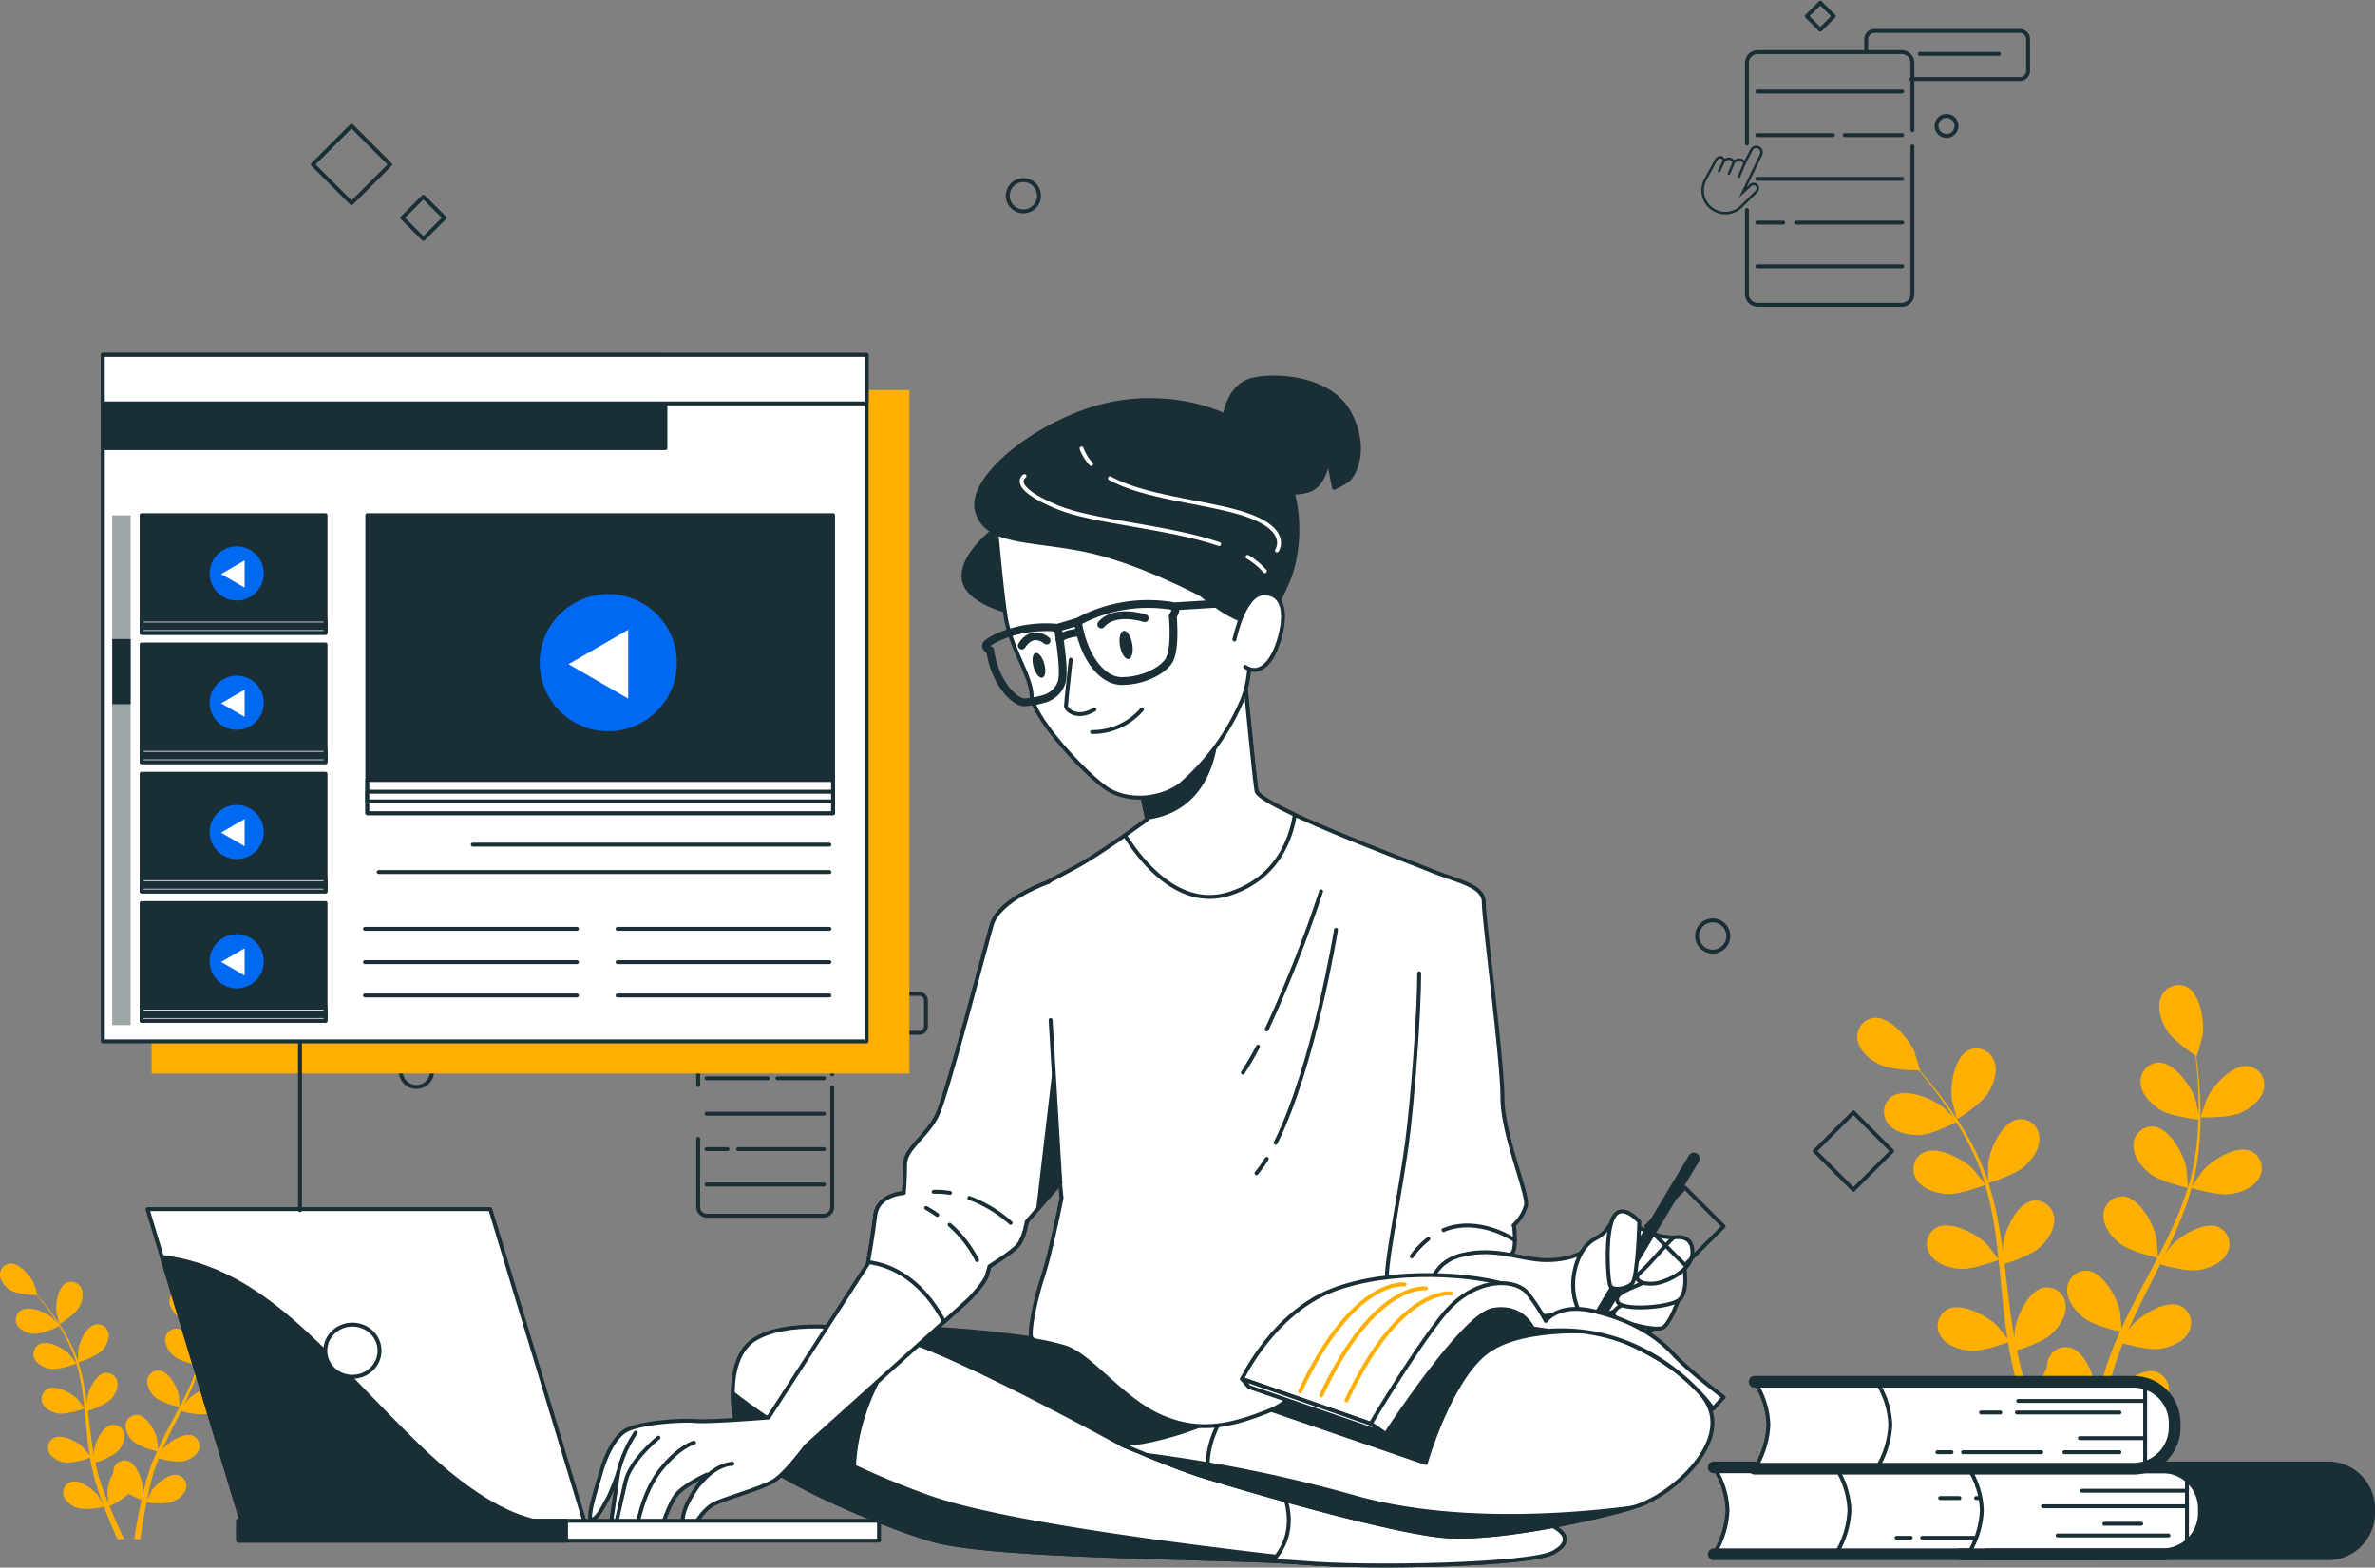 <svg xmlns="http://www.w3.org/2000/svg" width="490.414" height="323.775" viewBox="0 0 490.414 323.775"><rect x="0" y="0" width="490.414" height="323.775" fill="#808080" stroke="none"/><defs><style>.a{fill:#ffaf00;}.b,.e{fill:#1a2e35;}.b,.c,.d,.f,.g,.i{stroke:#1a2e35;}.b,.c,.d,.f,.g,.h,.i,.j{stroke-linecap:round;stroke-linejoin:round;}.b,.c,.d,.h,.j{stroke-width:0.807px;}.c,.g,.l{fill:#fff;}.d,.f,.h,.i,.j{fill:none;}.f,.g{stroke-width:1.613px;}.h{stroke:#fff;}.i{stroke-width:2.42px;}.j{stroke:#ffaf00;}.k{fill:#0069f1;}.m{fill:#9ca5a8;}</style></defs><g transform="translate(-1059.915 -4220.343)"><path class="a" d="M1522.464,4450.253c-2.361,1.031-8.138.9-8.142.9-.06,0,1.241-3.781,1.351-4.01,1.267-2.652,5.275-7.029,8.536-6.589a3.9,3.9,0,0,1,3.126,4.881C1526.793,4447.7,1524.476,4449.374,1522.464,4450.253Z"/><path class="a" d="M1520.471,4466.984c-2.45.357-7.6-1.137-8.015-1.258a68.923,68.923,0,0,1-3.127,8.651c-.708,1.642-1.474,3.273-2.262,4.9.47-.688.9-1.3.964-1.38,1.924-2.223,6.945-5.387,9.974-4.1a3.894,3.894,0,0,1,1.725,5.533c-1.118,2.035-3.8,3.042-5.969,3.359-2.2.321-6.624-.865-7.791-1.195-.308.621-.61,1.244-.921,1.863-1.493,2.973-2.995,5.932-4.38,8.881-.488,1.038-.931,2.079-1.379,3.119.419-.612.776-1.123.839-1.2,1.923-2.221,6.944-5.386,9.973-4.1a3.9,3.9,0,0,1,1.726,5.533c-1.12,2.035-3.8,3.042-5.97,3.358-2.1.307-6.193-.751-7.58-1.136-.426,1.079-.854,2.158-1.218,3.223-.232.732-.506,1.421-.7,2.17s-.409,1.467-.611,2.19c-.337,1.405-.694,2.854-.988,4.234-.212.958-.4,1.875-.585,2.8.474-1.04,1.445-3.056,1.545-3.215,1.563-2.488,6.048-6.375,9.237-5.563a3.894,3.894,0,0,1,2.544,5.207c-.8,2.182-3.293,3.583-5.392,4.225-2.311.706-7.427.061-8.066-.024-.307,1.529-.591,3.018-.836,4.429-.548,3.112-.962,5.9-1.277,8.262h-2.157c.376-2.442.868-5.353,1.518-8.62.305-1.554.662-3.208,1.045-4.9a42.471,42.471,0,0,1-4.5-2.116c-1.684,1.824-6,3.959-6.559,4.23.587,1.445,1.173,2.844,1.746,4.155,1.194,2.746,2.327,5.182,3.328,7.254h-2.332c-.861-1.909-1.806-4.085-2.792-6.5-.6-1.464-1.218-3.041-1.833-4.666-.619.13-5.684,1.158-8.045.625-2.14-.483-4.734-1.695-5.692-3.811a3.894,3.894,0,0,1,2.149-5.382c3.119-1.049,7.881,2.494,9.626,4.859.1.139,1.051,1.778,1.631,2.821-.248-.665-.5-1.308-.743-2-.5-1.357-.955-2.726-1.452-4.2q-.322-1.079-.652-2.178c-.232-.723-.386-1.516-.586-2.279-.424-1.782-.767-3.608-1.072-5.454-1.189.432-5.435,1.91-7.634,1.755s-4.936-.958-6.2-2.9a3.9,3.9,0,0,1,1.309-5.647c2.925-1.508,8.168,1.273,10.251,3.346.13.129,1.457,1.785,2.169,2.708-.175-1.111-.355-2.22-.495-3.351-.405-3.262-.713-6.578-1.036-9.884-.1-1.013-.208-2.021-.314-3.03-.422.159-5.43,2.023-7.894,1.85-2.189-.153-4.936-.958-6.2-2.9a3.893,3.893,0,0,1,1.308-5.645c2.925-1.509,8.169,1.272,10.251,3.345.157.156,2.064,2.541,2.519,3.171-.235-2.223-.49-4.436-.83-6.608a68.694,68.694,0,0,0-1.9-8.69c-.2.074-5.415,2.043-7.938,1.867-2.19-.154-4.936-.959-6.2-2.906a3.9,3.9,0,0,1,1.309-5.646c2.925-1.508,8.168,1.273,10.251,3.346.163.162,2.213,2.729,2.552,3.221-.049-.165-.081-.341-.132-.506a50.151,50.151,0,0,0-3.443-8.224c-.748-1.464-1.546-2.822-2.351-4.126-.934.467-5.228,2.552-7.516,2.643-2.193.088-5.012-.41-6.485-2.206a3.893,3.893,0,0,1,.68-5.755c2.742-1.821,8.258.367,10.556,2.2.125.1,1.283,1.253,2.115,2.1-.372-.583-.746-1.192-1.114-1.743-1.376-2.073-2.764-3.887-4.007-5.483-.714-.9-1.377-1.7-2.006-2.447-1.156-.02-5.812-.162-7.848-1.117-1.986-.933-4.259-2.673-4.739-4.946a3.9,3.9,0,0,1,3.256-4.8c3.272-.353,7.16,4.131,8.356,6.816.1.233,1.3,4.046,1.242,4.046h-.07c.619.7,1.275,1.464,1.975,2.31,1.28,1.572,2.711,3.36,4.138,5.412a69.1,69.1,0,0,1,4.291,6.836,50.786,50.786,0,0,1,3.666,8.252c.011.033.018.07.03.1-.017-.964.025-3.661.052-3.867.378-2.914,2.82-8.324,6.057-8.922a3.9,3.9,0,0,1,4.492,3.663c.189,2.315-1.49,4.632-3.127,6.095-1.846,1.649-6.97,3.246-7.378,3.372a69.106,69.106,0,0,1,2.165,8.939c.314,1.761.575,3.544.815,5.335.012-.834.029-1.579.043-1.683.378-2.915,2.82-8.323,6.057-8.922a3.894,3.894,0,0,1,4.491,3.663c.19,2.315-1.489,4.633-3.126,6.095-1.661,1.483-6,2.933-7.156,3.3.085.688.177,1.375.259,2.063.4,3.3.774,6.6,1.246,9.822.165,1.137.37,2.249.571,3.362.011-.74.028-1.364.04-1.458.378-2.915,2.82-8.324,6.056-8.922a3.9,3.9,0,0,1,4.492,3.663c.19,2.315-1.49,4.633-3.127,6.1-1.584,1.416-5.58,2.79-6.949,3.233.24,1.135.479,2.271.762,3.36.211.739.363,1.465.615,2.2q.352,1.092.7,2.164c.495,1.358,1,2.763,1.512,4.077.352.916.7,1.783,1.056,2.657-.178-1.129-.48-3.346-.484-3.534a15.118,15.118,0,0,1,2.028-7.356,4.6,4.6,0,0,1,.053-.861,3.9,3.9,0,0,1,4.763-3.3c3.179.846,5.2,6.429,5.347,9.363.009.173-.105,2.062-.2,3.253.161-.692.308-1.365.481-2.075.334-1.407.708-2.8,1.1-4.3q.326-1.077.658-2.176c.2-.731.513-1.477.769-2.224.629-1.72,1.35-3.432,2.114-5.14-1.231-.3-5.587-1.406-7.336-2.748s-3.588-3.523-3.572-5.845a3.9,3.9,0,0,1,4.207-3.988c3.271.355,6.111,5.568,6.7,8.445.036.18.23,2.293.314,3.456.468-1.023.93-2.048,1.437-3.068,1.462-2.945,3.033-5.88,4.588-8.815.477-.9.941-1.8,1.41-2.7-.44-.1-5.646-1.308-7.6-2.812-1.741-1.335-3.588-3.522-3.572-5.845a3.9,3.9,0,0,1,4.206-3.987c3.272.356,6.111,5.567,6.7,8.446.045.216.319,3.257.351,4.033,1.031-1.983,2.039-3.969,2.954-5.968a68.42,68.42,0,0,0,3.212-8.295c-.2-.046-5.644-1.283-7.65-2.822-1.742-1.336-3.589-3.522-3.572-5.845a3.894,3.894,0,0,1,4.206-3.987c3.272.355,6.111,5.567,6.7,8.445.046.226.34,3.5.35,4.094.051-.164.122-.329.171-.494a50.342,50.342,0,0,0,1.665-8.759c.183-1.634.267-3.206.314-4.738-1.036-.126-5.768-.756-7.727-1.942-1.878-1.137-3.953-3.107-4.192-5.418a3.9,3.9,0,0,1,3.743-4.425c3.291-.006,6.685,4.863,7.592,7.658.049.152.379,1.753.6,2.922.01-.691.035-1.405.032-2.068-.005-2.488-.162-4.767-.318-6.784-.1-1.146-.209-2.181-.324-3.147-.952-.655-4.758-3.342-5.929-5.262-1.142-1.874-2.076-4.578-1.223-6.739a3.894,3.894,0,0,1,5.36-2.2c2.924,1.511,3.693,7.4,3.21,10.295-.043.25-1.147,4.092-1.2,4.059l-.057-.04c.129.928.255,1.925.372,3.017.2,2.017.408,4.3.466,6.8a69.044,69.044,0,0,1-.192,8.069,50.713,50.713,0,0,1-1.495,8.905c-.009.034-.023.069-.033.1.518-.813,2.042-3.039,2.178-3.2,1.923-2.222,6.944-5.386,9.973-4.1a3.9,3.9,0,0,1,1.726,5.533C1525.32,4465.661,1522.642,4466.668,1520.471,4466.984Z"/><path class="a" d="M1464.038,4451.523c-.051.032-1.05-3.839-1.086-4.09-.4-2.91.523-8.773,3.487-10.2a3.893,3.893,0,0,1,5.3,2.347c.795,2.182-.212,4.861-1.405,6.7C1468.932,4448.443,1464.042,4451.521,1464.038,4451.523Z"/><path class="a" d="M1107.172,4493.093c-1.412.617-4.867.539-4.869.539-.036,0,.742-2.262.808-2.4.757-1.586,3.155-4.2,5.1-3.94a2.329,2.329,0,0,1,1.869,2.919A4.869,4.869,0,0,1,1107.172,4493.093Z"/><path class="a" d="M1105.98,4503.1a16.167,16.167,0,0,1-4.793-.753,41.362,41.362,0,0,1-1.87,5.175c-.424.982-.882,1.957-1.353,2.93.281-.412.535-.778.576-.826,1.151-1.329,4.154-3.221,5.965-2.452a2.329,2.329,0,0,1,1.032,3.309,4.866,4.866,0,0,1-3.57,2.009,15.439,15.439,0,0,1-4.659-.714c-.185.371-.365.744-.551,1.114-.893,1.778-1.792,3.548-2.62,5.311-.292.621-.557,1.244-.824,1.866.25-.366.464-.672.5-.715,1.15-1.329,4.153-3.222,5.965-2.452a2.33,2.33,0,0,1,1.032,3.309,4.873,4.873,0,0,1-3.571,2.009,14.894,14.894,0,0,1-4.533-.68c-.255.645-.511,1.291-.728,1.927-.139.438-.3.85-.418,1.3s-.244.878-.365,1.31c-.2.841-.415,1.707-.591,2.532-.127.573-.237,1.122-.35,1.674.283-.622.864-1.827.924-1.922.935-1.488,3.617-3.813,5.525-3.328a2.33,2.33,0,0,1,1.521,3.115,4.862,4.862,0,0,1-3.225,2.526,15.965,15.965,0,0,1-4.824-.014c-.183.914-.353,1.8-.5,2.649-.328,1.861-.575,3.53-.764,4.942h-1.29c.225-1.461.519-3.2.908-5.156.182-.929.4-1.919.625-2.932a25.683,25.683,0,0,1-2.692-1.266,17.018,17.018,0,0,1-3.922,2.53c.351.864.7,1.7,1.044,2.485.714,1.643,1.392,3.1,1.99,4.339h-1.395c-.514-1.143-1.08-2.444-1.669-3.885-.361-.876-.729-1.819-1.1-2.791a15.965,15.965,0,0,1-4.811.374,4.872,4.872,0,0,1-3.405-2.279,2.329,2.329,0,0,1,1.286-3.219c1.865-.627,4.713,1.492,5.757,2.906.062.083.628,1.063.975,1.687-.148-.4-.3-.782-.444-1.194-.3-.811-.571-1.63-.868-2.51l-.39-1.3c-.139-.433-.231-.907-.351-1.364-.254-1.065-.458-2.157-.641-3.261a15.321,15.321,0,0,1-4.566,1.049,4.867,4.867,0,0,1-3.71-1.737,2.328,2.328,0,0,1,.783-3.377c1.749-.9,4.885.761,6.131,2,.077.077.871,1.067,1.3,1.619-.1-.664-.212-1.327-.3-2-.242-1.952-.427-3.935-.62-5.912-.058-.606-.124-1.209-.188-1.812a16.153,16.153,0,0,1-4.721,1.106,4.867,4.867,0,0,1-3.71-1.737,2.329,2.329,0,0,1,.783-3.376c1.749-.9,4.885.76,6.131,2,.093.093,1.234,1.52,1.506,1.9-.141-1.33-.293-2.653-.5-3.952a41.064,41.064,0,0,0-1.135-5.2c-.117.045-3.238,1.222-4.747,1.117a4.867,4.867,0,0,1-3.71-1.738,2.329,2.329,0,0,1,.783-3.377c1.749-.9,4.884.761,6.13,2,.1.1,1.324,1.633,1.526,1.927-.029-.1-.048-.2-.078-.3a30.021,30.021,0,0,0-2.059-4.918c-.448-.876-.925-1.688-1.406-2.468a15.678,15.678,0,0,1-4.5,1.581,4.868,4.868,0,0,1-3.878-1.32,2.328,2.328,0,0,1,.407-3.442c1.64-1.089,4.939.22,6.313,1.316.075.059.767.749,1.265,1.258-.223-.348-.446-.712-.666-1.042-.823-1.24-1.654-2.324-2.4-3.279-.427-.539-.824-1.019-1.2-1.464a15.559,15.559,0,0,1-4.693-.668,4.874,4.874,0,0,1-2.835-2.958,2.33,2.33,0,0,1,1.948-2.868c1.957-.21,4.282,2.471,5,4.077.062.139.779,2.42.743,2.419h-.042c.371.421.763.876,1.181,1.382.766.94,1.622,2.009,2.475,3.236a41.433,41.433,0,0,1,2.567,4.089,30.318,30.318,0,0,1,2.192,4.935c.007.02.011.042.018.063-.01-.577.015-2.19.031-2.313.226-1.743,1.687-4.979,3.623-5.337a2.33,2.33,0,0,1,2.686,2.191,4.873,4.873,0,0,1-1.87,3.646,16.2,16.2,0,0,1-4.413,2.016,41.336,41.336,0,0,1,1.3,5.347c.188,1.053.344,2.119.488,3.19.007-.5.017-.944.026-1.006.226-1.744,1.686-4.978,3.622-5.336a2.329,2.329,0,0,1,2.686,2.19,4.868,4.868,0,0,1-1.869,3.646,15.465,15.465,0,0,1-4.28,1.974c.05.411.1.822.154,1.234.237,1.975.463,3.947.745,5.874.1.68.222,1.345.342,2.011.007-.443.017-.816.024-.872.226-1.744,1.686-4.978,3.622-5.336a2.33,2.33,0,0,1,2.687,2.191,4.869,4.869,0,0,1-1.871,3.645,14.867,14.867,0,0,1-4.156,1.934c.144.678.287,1.358.456,2.009.126.442.217.876.368,1.313s.28.867.418,1.294c.295.812.595,1.653.9,2.438.21.548.421,1.066.631,1.589-.106-.675-.287-2-.29-2.113a9.055,9.055,0,0,1,1.213-4.4,2.78,2.78,0,0,1,.032-.515,2.33,2.33,0,0,1,2.849-1.976c1.9.506,3.108,3.845,3.2,5.6.005.1-.063,1.233-.117,1.946.1-.414.184-.817.288-1.242.2-.841.423-1.674.66-2.572l.394-1.3c.122-.437.307-.883.459-1.33.377-1.028.808-2.053,1.265-3.074a15.3,15.3,0,0,1-4.387-1.644,4.87,4.87,0,0,1-2.137-3.495,2.33,2.33,0,0,1,2.516-2.385c1.957.212,3.655,3.329,4.01,5.051.022.107.138,1.371.188,2.066.28-.612.556-1.224.859-1.834.875-1.762,1.814-3.517,2.745-5.273.285-.537.562-1.076.843-1.615a16.2,16.2,0,0,1-4.549-1.682,4.866,4.866,0,0,1-2.136-3.495,2.33,2.33,0,0,1,2.516-2.385c1.957.213,3.655,3.33,4.01,5.051.026.13.191,1.948.21,2.413.616-1.186,1.219-2.375,1.766-3.57a40.931,40.931,0,0,0,1.921-4.961c-.122-.028-3.375-.767-4.575-1.688a4.867,4.867,0,0,1-2.136-3.5,2.328,2.328,0,0,1,2.515-2.384c1.957.212,3.655,3.329,4.01,5.051.028.135.2,2.092.21,2.448.03-.1.073-.2.1-.3a30.1,30.1,0,0,0,1-5.239c.109-.977.159-1.917.188-2.833a15.708,15.708,0,0,1-4.622-1.162,4.869,4.869,0,0,1-2.507-3.24,2.331,2.331,0,0,1,2.239-2.647c1.968,0,4,2.909,4.54,4.58.03.091.227,1.049.361,1.748.006-.414.021-.84.019-1.237,0-1.488-.1-2.851-.19-4.057-.059-.686-.125-1.3-.194-1.882a15.63,15.63,0,0,1-3.546-3.147,4.868,4.868,0,0,1-.731-4.031,2.329,2.329,0,0,1,3.205-1.318c1.749.9,2.209,4.424,1.92,6.158-.026.149-.686,2.447-.716,2.427l-.034-.023c.077.555.153,1.151.223,1.8.12,1.206.244,2.571.279,4.065a41.594,41.594,0,0,1-.115,4.826,30.5,30.5,0,0,1-.894,5.326c-.006.02-.015.041-.02.061.309-.486,1.221-1.817,1.3-1.912,1.15-1.329,4.153-3.221,5.965-2.452a2.33,2.33,0,0,1,1.032,3.309A4.866,4.866,0,0,1,1105.98,4503.1Z"/><path class="a" d="M1072.229,4493.853c-.03.019-.628-2.3-.649-2.447-.242-1.74.313-5.247,2.085-6.1a2.329,2.329,0,0,1,3.169,1.4,4.866,4.866,0,0,1-.841,4.009C1075.156,4492.01,1072.231,4493.851,1072.229,4493.853Z"/><path class="b" d="M1272.962,4496.773a237.5,237.5,0,0,0-27.986-2.288c-14.472-.237-19.217.712-22.776,1.9s-6.739,11.167-2.065,20.649,21.045,17.312,43.348,15.414,38.2-6.406,46.739-12.812.949-9.965-8.541-15.184S1279.358,4496.452,1272.962,4496.773Z"/><path class="c" d="M1291.479,4518.685s-33.216-18.269-44.842-21.59-24.912-4.034-31.08,0-4.746,17.082-1.9,22.065,25.861,15.421,38.672,19.217,62.873,3.559,76.634,4.746,46.977.474,51.722-2.136,1.9-5.457-4.982-7.118-29.657-1.66-40.334-4.745S1299.308,4522.718,1291.479,4518.685Z"/><path class="b" d="M1213.659,4519.16a24.414,24.414,0,0,1-2.432-11.055c8.6,6.814,21.994,14.884,40.513,21.5,17.561,6.272,67.286,11.887,87.852,14.011-4.09-.083-7.779-.246-10.627-.491-13.761-1.187-63.822-.95-76.634-4.746S1216.506,4524.142,1213.659,4519.16Z"/><path class="b" d="M1237.136,4532.768c-3.523-1.5-7.043-3.111-10.257-4.726-.709-3.49-1.548-13.741,5.963-33.506a73.287,73.287,0,0,1,13.795,2.559S1232.567,4513.188,1237.136,4532.768Z"/><path class="c" d="M1323.952,4526.527c4.466.89,8.5,1.753,11.419,2.6,10.677,3.085,33.454,3.085,40.334,4.745s9.728,4.508,4.982,7.118-37.961,3.322-51.722,2.136c-1.623-.14-3.757-.26-6.271-.37C1328.182,4536.785,1325.681,4529.82,1323.952,4526.527Z"/><path class="c" d="M1345.573,4488.791s21.591,2.61,32.505,3.559,30.606,9.727,34.639,18.268-8.067,18.744-14.947,20.879-27.522,6.88-38.91,6.169-45.079-10.677-51.01-12.575-16.371-6.406-16.371-6.406,9.965,0,26.81-8.541S1337.744,4492.824,1345.573,4488.791Z"/><path class="b" d="M1391.925,4495.569s-17.025-1.773-24.827,3.9-12.768,23.054-12.768,23.054l-36.041-12.381s2.7-2.87,9.44-11.028,26.6-12.768,38.305-10.285S1391.925,4495.569,1391.925,4495.569Z"/><path class="c" d="M1309.556,4525.623c-.7-.213-1.28-.4-1.706-.532-5.932-1.9-16.371-6.406-16.371-6.406s7.653,0,20.882-5.749C1310.473,4516.112,1308.6,4520.742,1309.556,4525.623Z"/><path class="b" d="M1296.715,4520.88a296.517,296.517,0,0,1,42.9,8.723c20.514,5.806,45.242,3.736,57.228,2.171-7.645,2.24-27.066,6.574-37.986,5.892-11.389-.712-45.079-10.677-51.01-12.575C1304.666,4524.072,1300.185,4522.3,1296.715,4520.88Z"/><path class="c" d="M1274.245,4419.84l4.872,47.955s-2.308,11.54-3.847,16.156-3.077,12.053-2.308,12.822,1.283.257,6.668,1.795,11.8,10.771,20,14.361,14.874,1.795,22.567-1.282,22.055-21.8,25.132-22.311,12.309-2.051,16.156-3.333,8.462-6.668,8.462-6.668.77,0,.77-2.821-.257-3.077-.257-3.077a8.9,8.9,0,0,0,2.565-4.1c.513-2.308-4.873-14.617-4.873-22.311s-3.846-36.671-3.846-40.261-5.386-4.36-11.027-6.668-35.389-13.335-35.9-16.412-2.565-24.619-2.565-24.619-15.958,17.069-17.951,18.464a17.092,17.092,0,0,0-3.846,3.59l1.8,8.463s-7.694,5.642-12.822,8.719-12.053,5.9-12.31,7.95"/><path class="d" d="M1354.852,4476.244a17.479,17.479,0,0,0-3.418,3.6"/><path class="d" d="M1372.719,4476.514s-7.366-5.111-14.732-2.1"/><path class="c" d="M1292.195,4392.876c2.628-1.838,4.617-3.3,4.617-3.3l-1.8-8.463a17.092,17.092,0,0,1,3.846-3.59c1.993-1.4,17.951-18.464,17.951-18.464s2.052,21.542,2.565,24.619c.166,1,3.416,2.834,7.914,4.937-.784,4.948-3.6,13.2-13.556,16.348S1296.091,4399,1292.195,4392.876Z"/><path class="e" d="M1296.737,4389.634l.075-.054-1.8-8.463a17.092,17.092,0,0,1,3.846-3.59c1.132-.792,6.765-6.637,11.424-11.542l1.182,5.615S1311.456,4387.728,1296.737,4389.634Z"/><path class="b" d="M1312.857,4306.156s.734-6.123,5.633-7.347,16.164-.49,20.082,6.857.98,12.98-.49,13.96a16.339,16.339,0,0,1-2.694,1.469l-1.224-6.122s-.49,5.388-3.919,6.612-10.531,0-10.531,0S1313.591,4317.177,1312.857,4306.156Z"/><path class="b" d="M1267.577,4328.034s-8.719,5.641-8.719,11.283,10.771,7.693,10.771,7.693Z"/><path class="c" d="M1265.59,4329.177s.979,11.756,1.959,18.368,5.143,12,5.388,16.409,10.041,15.184,14.939,18.858,12.245,2.449,15.919-.49a47.509,47.509,0,0,0,12.735-17.633c2.939-7.592.735-18.613,0-22.042s-19.1-16.9-33.062-16.9S1265.59,4329.177,1265.59,4329.177Z"/><path class="d" d="M1281.019,4356.607s-.98,8.817-.98,9.551,2.2,2.939,5.878.735"/><path class="d" d="M1295.713,4366.893a13.482,13.482,0,0,1-10.286,4.653"/><path class="f" d="M1282.488,4348.77a30.332,30.332,0,0,1,18.368-3.429s2.939,0,1.225,2.2c0,0,.734,7.348-.98,9.552s-5.633,3.918-9.551,3.918S1283.713,4356.362,1282.488,4348.77Z"/><line class="g" y1="0.98" x2="15.919" transform="translate(1302.326 4344.606)"/><path class="f" d="M1282.488,4348.77l-4.163,1.224s1.714,9.062.734,11.511h0a5.387,5.387,0,0,1-3.658,3.212,19.129,19.129,0,0,1-3.934.707c-1.959,0-6.122-3.919-7.1-10.776,0,0-1.225-.49-.735-1.225s6.409-4.159,14.491-3.424"/><path class="f" d="M1282.733,4350.974s-3.125.2-4.048,1.383"/><path class="e" d="M1291.189,4353.772c.283,1.6,1.077,2.805,1.775,2.682s1.033-1.523.751-3.127-1.077-2.8-1.774-2.682S1290.907,4352.168,1291.189,4353.772Z"/><ellipse class="e" cx="1.151" cy="2.648" rx="1.151" ry="2.648" transform="translate(1272.628 4355.522) rotate(-15.52)"/><path class="f" d="M1296.3,4348.036s-6.155-2.051-8.976,1.283"/><path class="f" d="M1276.04,4352.652s-2.821-2.564-5.129,1.026"/><path class="b" d="M1307.959,4343.137s-13.225-7.1-24.491-9.306-19.838-1.225-21.8-7.838,11.266-17.633,24.981-21.551,30.123.244,36.736,10.041,4.408,21.552,2.449,25.96-3.429,7.837-7.1,8.327S1307.959,4343.137,1307.959,4343.137Z"/><path class="h" d="M1317.531,4335.367a14.3,14.3,0,0,1,3.57,2.955"/><path class="h" d="M1271.467,4318.683s-3.57,2.143,6.785,6.427c7.517,3.111,22.75,3.963,33.4,7.613"/><path class="h" d="M1285.218,4316.174a9.821,9.821,0,0,1-1.967-3.2"/><path class="h" d="M1323.6,4334.037s3.214-4.642-7.855-7.855c-7.984-2.318-19.5-3.15-26.635-7.051"/><path class="c" d="M1314.816,4352.444s1.944-9.552,6.111-9.552,4.722,4.408,3.055,9.8-4.444,7.1-6.944,5.388"/><path class="d" d="M1347.331,4489.336s-1.026-1.282-1.026-5.385,2.821-17.7,4.1-27.183,2.565-27.7,2.565-35.389"/><path class="d" d="M1321.491,4459.695a26.185,26.185,0,0,1-2.112,2.971"/><path class="d" d="M1335.791,4412.4s-4.6,28.347-12.466,43.99"/><path class="d" d="M1319.694,4436.525c-1.037,1.962-2.089,3.782-3.136,5.369"/><path class="d" d="M1332.714,4404.454a265.146,265.146,0,0,1-11.234,28.528"/><path class="c" d="M1387.849,4478.309s-2.821,2.308-8.463,2.308-10.514-2.821-17.694-1.025-7.181,8.975-6.411,11.027,7.693,3.333,14.1,2.564,19.49-2.052,19.49-2.052S1386.823,4483.695,1387.849,4478.309Z"/><path class="c" d="M1393.079,4471.793a7.5,7.5,0,0,1-3.857,4.45c-3.264,1.781-4.45,6.528-4.45,9.2a12.2,12.2,0,0,0,.593,4.154s.89,3.56,3.857,4.154,4.747,2.373,8.308-1.187,8.6-14.835,8.6-14.835l-.594-1.78a13.719,13.719,0,0,1-5.34-1.187C1397.826,4473.573,1393.079,4471.793,1393.079,4471.793Z"/><line class="i" x1="20.472" y2="34.12" transform="translate(1389.222 4459.628)"/><path class="c" d="M1403.464,4493.452a9.693,9.693,0,0,1-6.528,2.374c-4.154,0-8.307-2.671-6.23-3.561s3.56-1.78,5.043-1.187S1403.464,4493.452,1403.464,4493.452Z"/><path class="c" d="M1406.431,4489s-1.781,5.044-3.264,5.638-7.714-.89-9.495-2.077,1.187-3.264,3.858-3.264S1406.431,4489,1406.431,4489Z"/><path class="c" d="M1407.617,4481.287s1.187,6.231-1.186,7.714-11.572,2.077-12.462.3,2.374-2.67,5.637-4.154S1407.617,4481.287,1407.617,4481.287Z"/><path class="c" d="M1398.42,4472.683s-.3,11.571-1.484,12.758-3.857,1.484-4.45.593-1.187-10.977.593-14.241S1398.42,4472.683,1398.42,4472.683Z"/><path class="c" d="M1405.54,4475.947s3.858-.89,3.858,2.967-5.341,6.23-7.715,6.527-5.044-.593-2.967-2.374S1403.76,4477.43,1405.54,4475.947Z"/><path class="b" d="M1376.417,4494.722l-16.608-2.372s2.135-3.085,7.592-3.085,8.778,2.61,9.49,3.559S1376.417,4494.722,1376.417,4494.722Z"/><path class="c" d="M1342.964,4514.414l-26.573-9.253s6.406-13.523,18.506-18.268,30.049-3.524,37.641-.677l-2.764,3.049s-5.457.237-11.389,7.118-11.863,17.794-11.863,17.794Z"/><path class="j" d="M1359.542,4487.5s-10.551-1.507-21.6,22.107"/><path class="j" d="M1354.342,4486.46s-10.551-1.507-21.6,22.107"/><path class="j" d="M1349.974,4485.628s-10.551-1.507-21.6,22.107"/><path class="c" d="M1413.666,4511.33s-11.863-17.557-33.928-16.133l-3.321-.475s-2.136-4.982-8.3-3.8-22.065,25.624-22.065,25.624l-3.084-2.136s8.394-14.221,14.8-22.288,14.774-7.79,17.46-4.835a41.236,41.236,0,0,1,3.888,5.894s2.464-3.724,9.763-2.054c8.969,2.054,13.912,6.044,16.461,8.8,3.709,4.006,11.187,9.452,10.465,9.03Z"/><path class="c" d="M1346.048,4516.55l-28.234-9.728-1.424-1.661,26.573,9.253Z"/><path class="c" d="M1276.414,4402.529s-10.186,3.517-11.725,8.9-9.165,34.823-11.216,39.182-6.668,6.924-6.668,10.258-.256,5.9-.256,5.9-5.385.257-5.9,4.616-1.539,10-1.539,10l-20.52,31.745s-12.241.985-15.062.729-11.206.281-14.269,1.893c-1.187.625-3.547,2.66-5.4,9.19-.922,3.244-2.962,9.526-1.679,9.27s2.858-3.826,3.371-4.595a50.816,50.816,0,0,0,2.014-5.15s-1.026,7.437-1.282,8.976a5.721,5.721,0,0,0,.513,3.077l.109.044a6.214,6.214,0,0,0,3.966.241l1.053-.285h0a4.232,4.232,0,0,0,3.217.337l1.143-.337s1.665-5.268,3.2-7.32,6.374-4.277,6.374-4.277-5.217,5.955-4.961,9.8c.1,1.556-.256,2.821,1.026,2.051s2.821-4.616,5.641-5.9,9.489-3.077,12.053-4.616,6.668-7.18,6.668-7.18l33.594-30.261s3.334-3.333,3.846-5.128l.513-1.795s4.616-2.821,5.9-4.36,1.8-4.872,1.8-4.872l6.924-7.95-4.616-43.852"/><path class="c" d="M1276.861,4431.024l2,33.694-6.924,7.949s-.513,3.334-1.8,4.873-5.9,4.36-5.9,4.36l-.513,1.795c-.512,1.8-3.846,5.128-3.846,5.128l-5.028,4.529c-2.044-3.985-6.9-11.169-15.68-12.323.229-1.289,1.037-5.927,1.475-9.644.513-4.359,5.9-4.616,5.9-4.616s.256-2.564.256-5.9,4.616-5.9,6.668-10.258,9.678-33.8,11.216-39.182,11.725-8.9,11.725-8.9"/><path class="e" d="M1277.263,4441.213l-3.379,28.821,4.977-5.316Z"/><path class="d" d="M1253.447,4471.29c-.708-.5-1.468-.982-2.282-1.443"/><path class="d" d="M1261.679,4480.617a24,24,0,0,0-5.679-7.3"/><path class="d" d="M1256.086,4466.734a18.378,18.378,0,0,0-3.383-.221"/><path class="d" d="M1268.6,4472.924a26.725,26.725,0,0,0-8.515-5.142"/><path class="d" d="M1204.492,4526.777s2.821-3.847,6.668-4.1"/><path class="d" d="M1203.21,4518.314s-3.077.77-6.924,5.642-4.872,12.053-4.872,12.053"/><path class="d" d="M1195.867,4517.289s-5.736,4.616-6.761,8.975-2.308,10.258-2.308,10.258"/><path class="d" d="M1187.567,4524.469a25.764,25.764,0,0,1,3.59-8.206"/><path class="c" d="M1109.865,4534.715h70.778l-19.49-64.624h-70.778Z"/><path class="b" d="M1109.865,4534.715l-16.514-54.755c20.9,2.586,33.2,19.8,52.529,38.681,12.167,11.884,20.613,15.3,25.568,16.074Z"/><ellipse class="c" cx="5.601" cy="5.385" rx="5.601" ry="5.385" transform="translate(1127.087 4493.941)"/><rect class="c" width="132.325" height="4.103" transform="translate(1241.42 4538.562) rotate(-180)"/><rect class="b" width="67.701" height="4.103" transform="translate(1176.796 4538.562) rotate(-180)"/><path class="c" d="M1413.8,4523.42h53.038a8.509,8.509,0,0,1,8.509,8.508v.934a8.51,8.51,0,0,1-8.509,8.509H1413.8a18.583,18.583,0,0,0,2.833-9.09A17.258,17.258,0,0,0,1413.8,4523.42Z"/><path class="c" d="M1438.98,4523.42h53.038a8.508,8.508,0,0,1,8.508,8.508v.934a8.509,8.509,0,0,1-8.508,8.509H1438.98a18.583,18.583,0,0,0,2.833-9.09A17.258,17.258,0,0,0,1438.98,4523.42Z"/><path class="c" d="M1500.526,4531.928v.934a8.5,8.5,0,0,1-4.921,7.707l-1.167.047v-15.885l.687-.718A8.506,8.506,0,0,1,1500.526,4531.928Z"/><path class="i" d="M1413.8,4523.42h78.217a8.508,8.508,0,0,1,8.508,8.508v.934a8.509,8.509,0,0,1-8.508,8.509H1413.8"/><line class="d" x1="25.946" transform="translate(1468.227 4527.378)"/><line class="d" x1="3.971" transform="translate(1460.549 4529.761)"/><line class="d" x1="21.181" transform="translate(1467.962 4529.761)"/><line class="d" x1="13.238" transform="translate(1480.935 4535.056)"/><line class="d" x1="2.912" transform="translate(1451.547 4537.968)"/><line class="d" x1="16.15" transform="translate(1456.842 4537.968)"/><line class="d" x1="11.384" transform="translate(1477.758 4537.968)"/><path class="c" d="M1466.314,4523.42h74.3a8.508,8.508,0,0,1,8.508,8.508v.934a8.509,8.509,0,0,1-8.508,8.509h-74.3a18.583,18.583,0,0,0,2.833-9.09A17.258,17.258,0,0,0,1466.314,4523.42Z"/><line class="d" y2="12.846" transform="translate(1511.499 4526.244)"/><line class="d" x1="21.276" transform="translate(1489.821 4528.25)"/><line class="d" x1="29.305" transform="translate(1481.792 4531.462)"/><line class="d" x1="7.627" transform="translate(1494.438 4535.075)"/><line class="d" x2="22.882" transform="translate(1484.803 4537.483)"/><path class="b" d="M1515.2,4532.862v-.934a8.509,8.509,0,0,0-8.509-8.508h33.922a8.508,8.508,0,0,1,8.508,8.508v.934a8.509,8.509,0,0,1-8.508,8.509h-33.922A8.51,8.51,0,0,0,1515.2,4532.862Z"/><path class="i" d="M1470.222,4523.42h70.389a8.508,8.508,0,0,1,8.508,8.508v.934a8.509,8.509,0,0,1-8.508,8.509h-70.389"/><path class="i" d="M1464.731,4523.42h41.758a8.508,8.508,0,0,1,8.508,8.508v.934a8.509,8.509,0,0,1-8.508,8.509h-41.758"/><path class="c" d="M1422.235,4505.749h53.038a8.508,8.508,0,0,1,8.508,8.508v.934a8.509,8.509,0,0,1-8.508,8.509h-53.038a18.585,18.585,0,0,0,2.833-9.09A17.258,17.258,0,0,0,1422.235,4505.749Z"/><path class="c" d="M1447.414,4505.749h53.038a8.508,8.508,0,0,1,8.508,8.508v.934a8.509,8.509,0,0,1-8.508,8.509h-53.038a18.585,18.585,0,0,0,2.833-9.09A17.258,17.258,0,0,0,1447.414,4505.749Z"/><path class="c" d="M1508.96,4514.257v.934a8.5,8.5,0,0,1-4.921,7.707l-1.167.047V4507.06l.687-.718A8.506,8.506,0,0,1,1508.96,4514.257Z"/><path class="i" d="M1422.235,4505.749h78.217a8.508,8.508,0,0,1,8.508,8.508v.934a8.509,8.509,0,0,1-8.508,8.509h-78.217"/><line class="d" x1="25.946" transform="translate(1476.661 4509.707)"/><line class="d" x1="3.971" transform="translate(1468.983 4512.09)"/><line class="d" x1="21.181" transform="translate(1476.396 4512.09)"/><line class="d" x1="13.238" transform="translate(1489.369 4517.385)"/><line class="d" x1="2.912" transform="translate(1459.981 4520.297)"/><line class="d" x1="16.15" transform="translate(1465.276 4520.297)"/><line class="d" x1="11.384" transform="translate(1486.192 4520.297)"/><path class="d" d="M1231.59,4433.669h18.136a1.388,1.388,0,0,0,1.388-1.388v-5.27a1.389,1.389,0,0,0-1.388-1.388h-24.3a1.389,1.389,0,0,0-1.388,1.388v2.069"/><path class="d" d="M1231.76,4442.243v-11.274a1.807,1.807,0,0,0-1.806-1.806h-24.068a1.807,1.807,0,0,0-1.806,1.806v13.5"/><path class="d" d="M1204.08,4455.583v14.06a1.806,1.806,0,0,0,1.806,1.805h24.068a1.806,1.806,0,0,0,1.806-1.805v-24.7"/><line class="d" x1="24.248" transform="translate(1205.803 4435.751)"/><line class="d" x1="12.665" transform="translate(1205.803 4443.064)"/><line class="d" x1="9.607" transform="translate(1220.444 4443.064)"/><line class="d" x1="24.248" transform="translate(1205.803 4450.376)"/><line class="d" x1="4.345" transform="translate(1205.803 4457.689)"/><line class="d" x1="17.718" transform="translate(1212.332 4457.689)"/><line class="d" x1="24.248" transform="translate(1205.803 4465.002)"/><line class="d" x1="13.214" transform="translate(1233.002 4429.465)"/><path class="d" d="M1454.6,4236.667h22.386a1.714,1.714,0,0,0,1.714-1.714v-6.5a1.714,1.714,0,0,0-1.714-1.714h-30a1.713,1.713,0,0,0-1.713,1.714V4231"/><path class="d" d="M1454.813,4247.249v-13.916a2.228,2.228,0,0,0-2.229-2.228h-29.71a2.227,2.227,0,0,0-2.228,2.228V4250"/><path class="d" d="M1420.646,4263.717v17.355a2.228,2.228,0,0,0,2.228,2.229h29.71a2.229,2.229,0,0,0,2.229-2.229v-30.485"/><line class="d" x1="29.931" transform="translate(1422.772 4239.236)"/><line class="d" x1="15.634" transform="translate(1422.772 4248.263)"/><line class="d" x1="11.859" transform="translate(1440.845 4248.263)"/><line class="d" x1="29.931" transform="translate(1422.772 4257.29)"/><line class="d" x1="5.364" transform="translate(1422.772 4266.317)"/><line class="d" x1="21.872" transform="translate(1430.832 4266.317)"/><line class="d" x1="29.931" transform="translate(1422.772 4275.344)"/><line class="d" x1="16.312" transform="translate(1456.346 4231.476)"/><path class="e" d="M1413.29,4263.668a4.924,4.924,0,0,1-1.5-6.244l2.263-4.164a1.291,1.291,0,0,1,1.041-.682.9.9,0,0,1,.94.564,1.7,1.7,0,0,1,1.07-.257,1.4,1.4,0,0,1,.9.537,1.836,1.836,0,0,1,1.263-.364,1.4,1.4,0,0,1,.857.494l1.212-2.336a1.363,1.363,0,0,1,2.463,1.17l-3.2,6.6.629-.59a1.153,1.153,0,0,1,1.6,1.66l-3.187,3.161a4.935,4.935,0,0,1-6.345.45Zm8.285-4.9-2.6,2.433,4.356-9.04a.849.849,0,0,0-1.534-.728l-1.611,3.173-.244-.424a1.1,1.1,0,0,0-.751-.619,1.53,1.53,0,0,0-1.066.41l-.228.215-.167-.265a1.022,1.022,0,0,0-.7-.533,1.427,1.427,0,0,0-.976.357l-.353.321-.074-.472c-.074-.47-.3-.521-.509-.509a.773.773,0,0,0-.618.414l-2.26,4.157a4.429,4.429,0,0,0,7.029,5.188l3.185-3.16a.638.638,0,0,0-.367-1.085.773.773,0,0,0-.083,0A.638.638,0,0,0,1421.575,4258.773Z"/><path class="e" d="M1418.983,4257.106a.258.258,0,0,0,.237-.157l1.185-2.79a.257.257,0,1,0-.474-.2l-1.185,2.79a.258.258,0,0,0,.136.337A.255.255,0,0,0,1418.983,4257.106Z"/><path class="e" d="M1416.919,4256.494a.256.256,0,0,0,.237-.157l1.032-2.446a.257.257,0,0,0-.474-.2l-1.032,2.446a.257.257,0,0,0,.137.337A.261.261,0,0,0,1416.919,4256.494Z"/><path class="e" d="M1414.894,4255.959a.256.256,0,0,0,.233-.149l.994-2.14a.257.257,0,0,0-.467-.217l-.994,2.14a.258.258,0,0,0,.234.366Z"/><rect class="d" width="3.934" height="3.934" transform="translate(1435.799 4226.476) rotate(-134.999)"/><path class="d" d="M1459.8,4246.36a2.061,2.061,0,1,1,2.061,2.061A2.061,2.061,0,0,1,1459.8,4246.36Z"/><rect class="d" width="11.292" height="11.292" transform="translate(1132.509 4262.304) rotate(-135)"/><rect class="d" width="11.292" height="11.292" transform="translate(1407.851 4481.627) rotate(-135)"/><rect class="d" width="11.292" height="11.292" transform="translate(1442.636 4466.078) rotate(-135)"/><rect class="d" width="6.159" height="6.159" transform="translate(1147.349 4269.685) rotate(-135)"/><circle class="d" cx="3.226" cy="3.226" r="3.226" transform="translate(1142.678 4438.406)"/><circle class="d" cx="3.226" cy="3.226" r="3.226" transform="translate(1410.352 4410.449)"/><circle class="d" cx="3.226" cy="3.226" r="3.226" transform="translate(1268.011 4257.546)"/><rect class="a" width="156.472" height="141.148" transform="translate(1247.689 4442.077) rotate(-180)"/><rect class="c" width="157.712" height="141.756" transform="translate(1238.855 4435.427) rotate(-180)"/><rect class="b" width="116.169" height="19.233" transform="translate(1197.312 4312.903) rotate(-180)"/><rect class="c" width="157.712" height="10.001" transform="translate(1238.855 4303.671) rotate(-180)"/><rect class="b" width="96.166" height="61.546" transform="translate(1231.932 4388.298) rotate(-180)"/><rect class="c" width="96.166" height="6.856" transform="translate(1231.932 4388.298) rotate(-180)"/><rect class="c" width="96.166" height="2" transform="translate(1231.932 4385.87) rotate(-180)"/><circle class="k" cx="14.162" cy="14.162" r="14.162" transform="translate(1166.042 4352.553) rotate(-31.515)"/><path class="l" d="M1177.312,4357.53l12.321-7.113v14.227Z"/><rect class="b" width="37.974" height="24.304" transform="translate(1127.132 4351.055) rotate(-180)"/><rect class="c" width="37.974" height="2.707" transform="translate(1127.132 4351.055) rotate(-180)"/><rect class="c" width="37.974" height="0.79" transform="translate(1127.132 4350.096) rotate(-180)"/><circle class="k" cx="5.592" cy="5.592" r="5.592" transform="translate(1103.211 4333.192)"/><path class="l" d="M1105.563,4338.906l4.865-2.809v5.618Z"/><rect class="b" width="37.974" height="24.304" transform="translate(1127.132 4377.761) rotate(-180)"/><rect class="c" width="37.974" height="2.707" transform="translate(1127.132 4377.761) rotate(-180)"/><rect class="c" width="37.974" height="0.79" transform="translate(1127.132 4376.802) rotate(-180)"/><path class="k" d="M1103.211,4365.49a5.592,5.592,0,1,1,5.593,5.592A5.593,5.593,0,0,1,1103.211,4365.49Z"/><path class="l" d="M1105.563,4365.611l4.865-2.809v5.618Z"/><rect class="b" width="37.974" height="24.304" transform="translate(1127.132 4404.467) rotate(-180)"/><rect class="c" width="37.974" height="2.707" transform="translate(1127.132 4404.467) rotate(-180)"/><rect class="c" width="37.974" height="0.79" transform="translate(1127.132 4403.508) rotate(-180)"/><path class="k" d="M1103.211,4392.2a5.592,5.592,0,1,1,5.593,5.592A5.592,5.592,0,0,1,1103.211,4392.2Z"/><path class="l" d="M1105.563,4392.317l4.865-2.809v5.618Z"/><rect class="b" width="37.974" height="24.304" transform="translate(1127.132 4431.173) rotate(-180)"/><rect class="c" width="37.974" height="2.707" transform="translate(1127.132 4431.172) rotate(-180)"/><rect class="c" width="37.974" height="0.79" transform="translate(1127.132 4430.214) rotate(-180)"/><path class="k" d="M1103.211,4418.9a5.592,5.592,0,1,1,5.593,5.592A5.592,5.592,0,0,1,1103.211,4418.9Z"/><path class="l" d="M1105.563,4419.023l4.865-2.809v5.618Z"/><line class="d" x1="73.643" transform="translate(1157.54 4394.795)"/><line class="d" x1="43.751" transform="translate(1187.433 4412.194)"/><line class="d" x1="43.751" transform="translate(1187.433 4419.073)"/><line class="d" x1="43.751" transform="translate(1187.433 4425.952)"/><line class="d" x1="43.751" transform="translate(1135.285 4412.194)"/><line class="d" x1="43.751" transform="translate(1135.285 4419.073)"/><line class="d" x1="43.751" transform="translate(1135.285 4425.952)"/><line class="d" x1="93.066" transform="translate(1138.118 4400.46)"/><rect class="m" width="3.797" height="105.279" transform="translate(1086.886 4432.071) rotate(-180)"/><rect class="e" width="3.797" height="13.462" transform="translate(1086.886 4365.797) rotate(-180)"/><line class="d" y2="34.682" transform="translate(1121.866 4435.625)"/><path class="b" d="M1176.8,4534.459l-.264.256h-.6A4.631,4.631,0,0,0,1176.8,4534.459Z"/></g></svg>